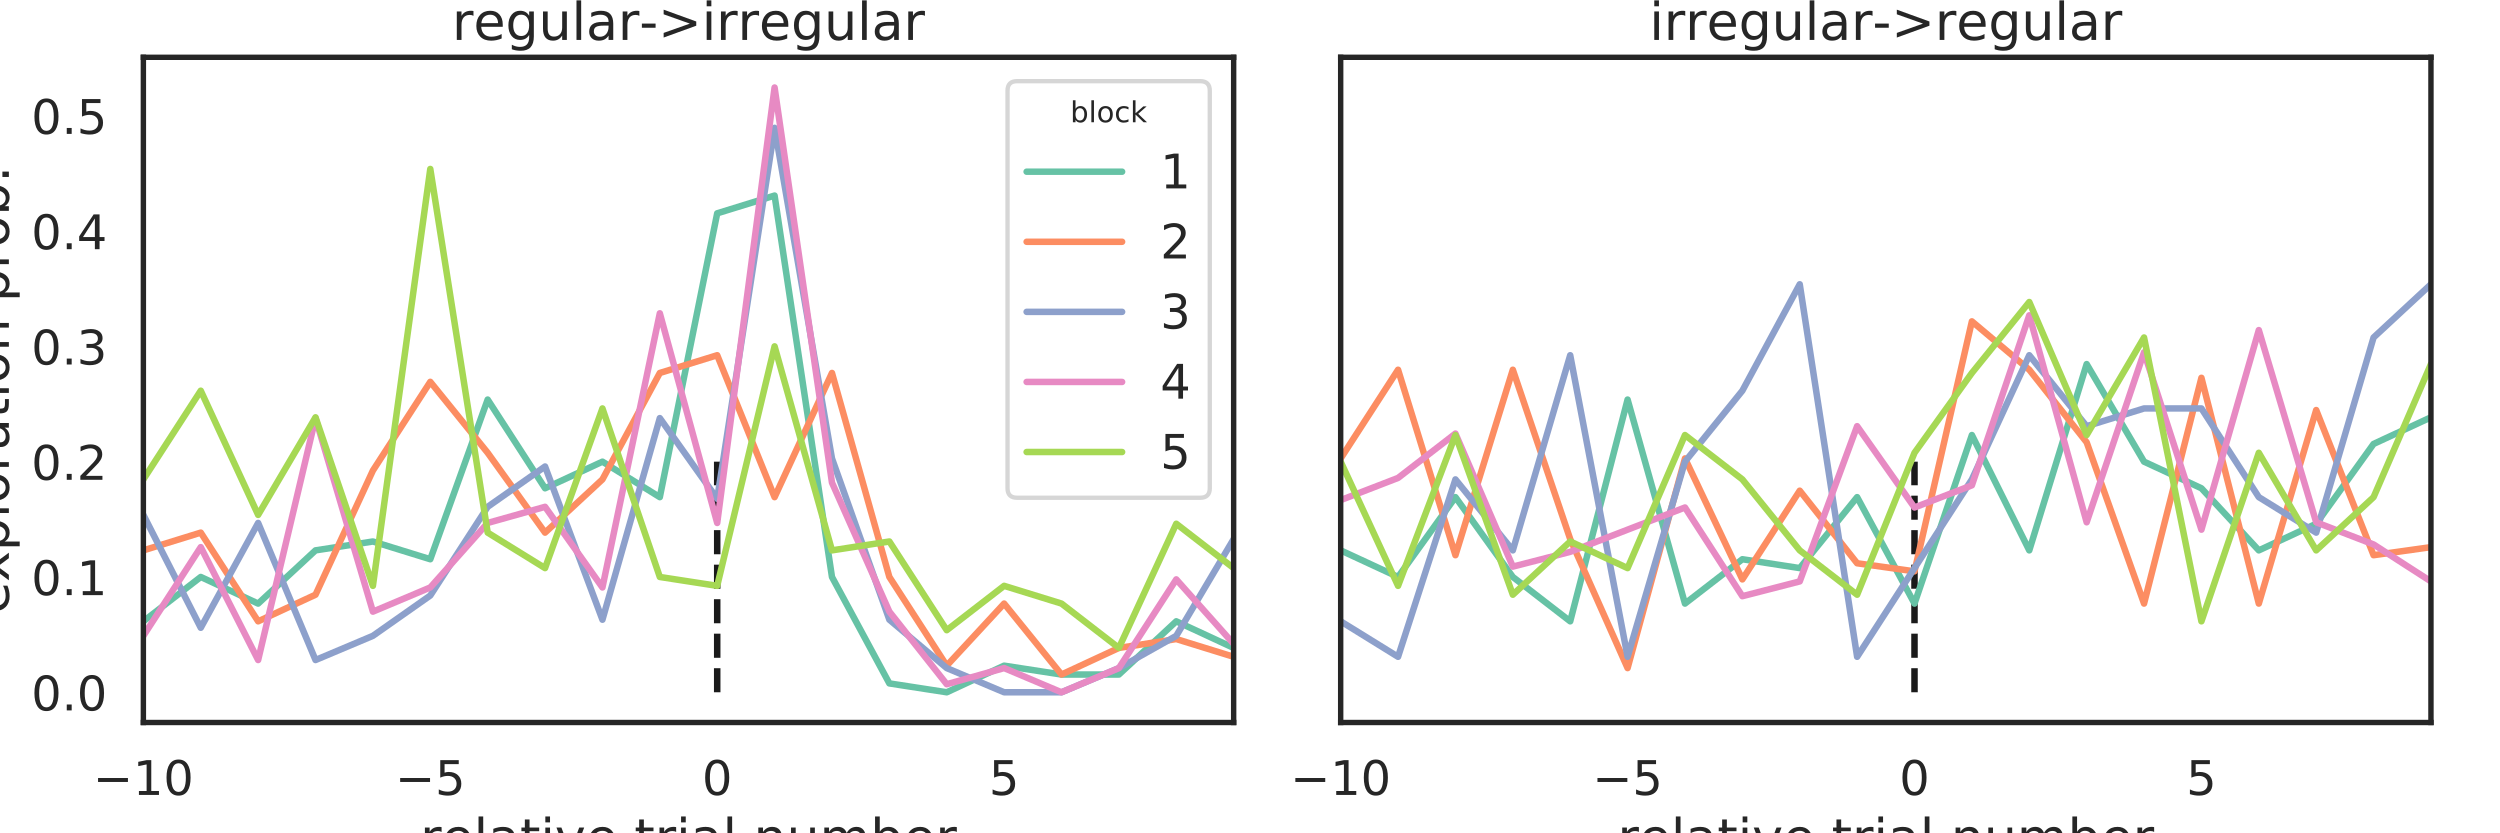 <?xml version="1.0" encoding="utf-8" standalone="no"?>
<!DOCTYPE svg PUBLIC "-//W3C//DTD SVG 1.1//EN"
  "http://www.w3.org/Graphics/SVG/1.1/DTD/svg11.dtd">
<!-- Created with matplotlib (https://matplotlib.org/) -->
<svg height="288pt" version="1.1" viewBox="0 0 864 288" width="864pt" xmlns="http://www.w3.org/2000/svg" xmlns:xlink="http://www.w3.org/1999/xlink">
 <defs>
  <style type="text/css">
*{stroke-linecap:butt;stroke-linejoin:round;}
  </style>
 </defs>
 <g id="figure_1">
  <g id="patch_1">
   <path d="M 0 288 
L 864 288 
L 864 0 
L 0 0 
z
" style="fill:#ffffff;"/>
  </g>
  <g id="axes_1">
   <g id="patch_2">
    <path d="M 49.55 249.7 
L 426.35 249.7 
L 426.35 19.8 
L 49.55 19.8 
z
" style="fill:#ffffff;"/>
   </g>
   <g id="matplotlib.axis_1">
    <g id="xtick_1">
     <g id="text_1">
      <!-- −10 -->
      <defs>
       <path d="M 10.594 35.5 
L 73.188 35.5 
L 73.188 27.203 
L 10.594 27.203 
z
" id="DejaVuSans-8722"/>
       <path d="M 12.406 8.297 
L 28.516 8.297 
L 28.516 63.922 
L 10.984 60.406 
L 10.984 69.391 
L 28.422 72.906 
L 38.281 72.906 
L 38.281 8.297 
L 54.391 8.297 
L 54.391 0 
L 12.406 0 
z
" id="DejaVuSans-49"/>
       <path d="M 31.781 66.406 
Q 24.172 66.406 20.328 58.906 
Q 16.5 51.422 16.5 36.375 
Q 16.5 21.391 20.328 13.891 
Q 24.172 6.391 31.781 6.391 
Q 39.453 6.391 43.281 13.891 
Q 47.125 21.391 47.125 36.375 
Q 47.125 51.422 43.281 58.906 
Q 39.453 66.406 31.781 66.406 
z
M 31.781 74.219 
Q 44.047 74.219 50.516 64.516 
Q 56.984 54.828 56.984 36.375 
Q 56.984 17.969 50.516 8.266 
Q 44.047 -1.422 31.781 -1.422 
Q 19.531 -1.422 13.062 8.266 
Q 6.594 17.969 6.594 36.375 
Q 6.594 54.828 13.062 64.516 
Q 19.531 74.219 31.781 74.219 
z
" id="DejaVuSans-48"/>
      </defs>
      <g style="fill:#262626;" transform="translate(32.139 274.737)scale(0.165 -0.165)">
       <use xlink:href="#DejaVuSans-8722"/>
       <use x="83.789" xlink:href="#DejaVuSans-49"/>
       <use x="147.412" xlink:href="#DejaVuSans-48"/>
      </g>
     </g>
    </g>
    <g id="xtick_2">
     <g id="text_2">
      <!-- −5 -->
      <defs>
       <path d="M 10.797 72.906 
L 49.516 72.906 
L 49.516 64.594 
L 19.828 64.594 
L 19.828 46.734 
Q 21.969 47.469 24.109 47.828 
Q 26.266 48.188 28.422 48.188 
Q 40.625 48.188 47.75 41.5 
Q 54.891 34.812 54.891 23.391 
Q 54.891 11.625 47.562 5.094 
Q 40.234 -1.422 26.906 -1.422 
Q 22.312 -1.422 17.547 -0.641 
Q 12.797 0.141 7.719 1.703 
L 7.719 11.625 
Q 12.109 9.234 16.797 8.062 
Q 21.484 6.891 26.703 6.891 
Q 35.156 6.891 40.078 11.328 
Q 45.016 15.766 45.016 23.391 
Q 45.016 31 40.078 35.438 
Q 35.156 39.891 26.703 39.891 
Q 22.75 39.891 18.812 39.016 
Q 14.891 38.141 10.797 36.281 
z
" id="DejaVuSans-53"/>
      </defs>
      <g style="fill:#262626;" transform="translate(136.546 274.737)scale(0.165 -0.165)">
       <use xlink:href="#DejaVuSans-8722"/>
       <use x="83.789" xlink:href="#DejaVuSans-53"/>
      </g>
     </g>
    </g>
    <g id="xtick_3">
     <g id="text_3">
      <!-- 0 -->
      <g style="fill:#262626;" transform="translate(242.617 274.737)scale(0.165 -0.165)">
       <use xlink:href="#DejaVuSans-48"/>
      </g>
     </g>
    </g>
    <g id="xtick_4">
     <g id="text_4">
      <!-- 5 -->
      <g style="fill:#262626;" transform="translate(341.775 274.737)scale(0.165 -0.165)">
       <use xlink:href="#DejaVuSans-53"/>
      </g>
     </g>
    </g>
    <g id="text_5">
     <!-- relative trial number -->
     <defs>
      <path d="M 41.109 46.297 
Q 39.594 47.172 37.812 47.578 
Q 36.031 48 33.891 48 
Q 26.266 48 22.188 43.047 
Q 18.109 38.094 18.109 28.812 
L 18.109 0 
L 9.078 0 
L 9.078 54.688 
L 18.109 54.688 
L 18.109 46.188 
Q 20.953 51.172 25.484 53.578 
Q 30.031 56 36.531 56 
Q 37.453 56 38.578 55.875 
Q 39.703 55.766 41.062 55.516 
z
" id="DejaVuSans-114"/>
      <path d="M 56.203 29.594 
L 56.203 25.203 
L 14.891 25.203 
Q 15.484 15.922 20.484 11.062 
Q 25.484 6.203 34.422 6.203 
Q 39.594 6.203 44.453 7.469 
Q 49.312 8.734 54.109 11.281 
L 54.109 2.781 
Q 49.266 0.734 44.188 -0.344 
Q 39.109 -1.422 33.891 -1.422 
Q 20.797 -1.422 13.156 6.188 
Q 5.516 13.812 5.516 26.812 
Q 5.516 40.234 12.766 48.109 
Q 20.016 56 32.328 56 
Q 43.359 56 49.781 48.891 
Q 56.203 41.797 56.203 29.594 
z
M 47.219 32.234 
Q 47.125 39.594 43.094 43.984 
Q 39.062 48.391 32.422 48.391 
Q 24.906 48.391 20.391 44.141 
Q 15.875 39.891 15.188 32.172 
z
" id="DejaVuSans-101"/>
      <path d="M 9.422 75.984 
L 18.406 75.984 
L 18.406 0 
L 9.422 0 
z
" id="DejaVuSans-108"/>
      <path d="M 34.281 27.484 
Q 23.391 27.484 19.188 25 
Q 14.984 22.516 14.984 16.5 
Q 14.984 11.719 18.141 8.906 
Q 21.297 6.109 26.703 6.109 
Q 34.188 6.109 38.703 11.406 
Q 43.219 16.703 43.219 25.484 
L 43.219 27.484 
z
M 52.203 31.203 
L 52.203 0 
L 43.219 0 
L 43.219 8.297 
Q 40.141 3.328 35.547 0.953 
Q 30.953 -1.422 24.312 -1.422 
Q 15.922 -1.422 10.953 3.297 
Q 6 8.016 6 15.922 
Q 6 25.141 12.172 29.828 
Q 18.359 34.516 30.609 34.516 
L 43.219 34.516 
L 43.219 35.406 
Q 43.219 41.609 39.141 45 
Q 35.062 48.391 27.688 48.391 
Q 23 48.391 18.547 47.266 
Q 14.109 46.141 10.016 43.891 
L 10.016 52.203 
Q 14.938 54.109 19.578 55.047 
Q 24.219 56 28.609 56 
Q 40.484 56 46.344 49.844 
Q 52.203 43.703 52.203 31.203 
z
" id="DejaVuSans-97"/>
      <path d="M 18.312 70.219 
L 18.312 54.688 
L 36.812 54.688 
L 36.812 47.703 
L 18.312 47.703 
L 18.312 18.016 
Q 18.312 11.328 20.141 9.422 
Q 21.969 7.516 27.594 7.516 
L 36.812 7.516 
L 36.812 0 
L 27.594 0 
Q 17.188 0 13.234 3.875 
Q 9.281 7.766 9.281 18.016 
L 9.281 47.703 
L 2.688 47.703 
L 2.688 54.688 
L 9.281 54.688 
L 9.281 70.219 
z
" id="DejaVuSans-116"/>
      <path d="M 9.422 54.688 
L 18.406 54.688 
L 18.406 0 
L 9.422 0 
z
M 9.422 75.984 
L 18.406 75.984 
L 18.406 64.594 
L 9.422 64.594 
z
" id="DejaVuSans-105"/>
      <path d="M 2.984 54.688 
L 12.5 54.688 
L 29.594 8.797 
L 46.688 54.688 
L 56.203 54.688 
L 35.688 0 
L 23.484 0 
z
" id="DejaVuSans-118"/>
      <path id="DejaVuSans-32"/>
      <path d="M 54.891 33.016 
L 54.891 0 
L 45.906 0 
L 45.906 32.719 
Q 45.906 40.484 42.875 44.328 
Q 39.844 48.188 33.797 48.188 
Q 26.516 48.188 22.312 43.547 
Q 18.109 38.922 18.109 30.906 
L 18.109 0 
L 9.078 0 
L 9.078 54.688 
L 18.109 54.688 
L 18.109 46.188 
Q 21.344 51.125 25.703 53.562 
Q 30.078 56 35.797 56 
Q 45.219 56 50.047 50.172 
Q 54.891 44.344 54.891 33.016 
z
" id="DejaVuSans-110"/>
      <path d="M 8.5 21.578 
L 8.5 54.688 
L 17.484 54.688 
L 17.484 21.922 
Q 17.484 14.156 20.5 10.266 
Q 23.531 6.391 29.594 6.391 
Q 36.859 6.391 41.078 11.031 
Q 45.312 15.672 45.312 23.688 
L 45.312 54.688 
L 54.297 54.688 
L 54.297 0 
L 45.312 0 
L 45.312 8.406 
Q 42.047 3.422 37.719 1 
Q 33.406 -1.422 27.688 -1.422 
Q 18.266 -1.422 13.375 4.438 
Q 8.5 10.297 8.5 21.578 
z
M 31.109 56 
z
" id="DejaVuSans-117"/>
      <path d="M 52 44.188 
Q 55.375 50.25 60.062 53.125 
Q 64.75 56 71.094 56 
Q 79.641 56 84.281 50.016 
Q 88.922 44.047 88.922 33.016 
L 88.922 0 
L 79.891 0 
L 79.891 32.719 
Q 79.891 40.578 77.094 44.375 
Q 74.312 48.188 68.609 48.188 
Q 61.625 48.188 57.562 43.547 
Q 53.516 38.922 53.516 30.906 
L 53.516 0 
L 44.484 0 
L 44.484 32.719 
Q 44.484 40.625 41.703 44.406 
Q 38.922 48.188 33.109 48.188 
Q 26.219 48.188 22.156 43.531 
Q 18.109 38.875 18.109 30.906 
L 18.109 0 
L 9.078 0 
L 9.078 54.688 
L 18.109 54.688 
L 18.109 46.188 
Q 21.188 51.219 25.484 53.609 
Q 29.781 56 35.688 56 
Q 41.656 56 45.828 52.969 
Q 50 49.953 52 44.188 
z
" id="DejaVuSans-109"/>
      <path d="M 48.688 27.297 
Q 48.688 37.203 44.609 42.844 
Q 40.531 48.484 33.406 48.484 
Q 26.266 48.484 22.188 42.844 
Q 18.109 37.203 18.109 27.297 
Q 18.109 17.391 22.188 11.75 
Q 26.266 6.109 33.406 6.109 
Q 40.531 6.109 44.609 11.75 
Q 48.688 17.391 48.688 27.297 
z
M 18.109 46.391 
Q 20.953 51.266 25.266 53.625 
Q 29.594 56 35.594 56 
Q 45.562 56 51.781 48.094 
Q 58.016 40.188 58.016 27.297 
Q 58.016 14.406 51.781 6.484 
Q 45.562 -1.422 35.594 -1.422 
Q 29.594 -1.422 25.266 0.953 
Q 20.953 3.328 18.109 8.203 
L 18.109 0 
L 9.078 0 
L 9.078 75.984 
L 18.109 75.984 
z
" id="DejaVuSans-98"/>
     </defs>
     <g style="fill:#262626;" transform="translate(145.216 295.846)scale(0.18 -0.18)">
      <use xlink:href="#DejaVuSans-114"/>
      <use x="41.082" xlink:href="#DejaVuSans-101"/>
      <use x="102.605" xlink:href="#DejaVuSans-108"/>
      <use x="130.389" xlink:href="#DejaVuSans-97"/>
      <use x="191.668" xlink:href="#DejaVuSans-116"/>
      <use x="230.877" xlink:href="#DejaVuSans-105"/>
      <use x="258.66" xlink:href="#DejaVuSans-118"/>
      <use x="317.84" xlink:href="#DejaVuSans-101"/>
      <use x="379.363" xlink:href="#DejaVuSans-32"/>
      <use x="411.15" xlink:href="#DejaVuSans-116"/>
      <use x="450.359" xlink:href="#DejaVuSans-114"/>
      <use x="491.473" xlink:href="#DejaVuSans-105"/>
      <use x="519.256" xlink:href="#DejaVuSans-97"/>
      <use x="580.535" xlink:href="#DejaVuSans-108"/>
      <use x="608.318" xlink:href="#DejaVuSans-32"/>
      <use x="640.105" xlink:href="#DejaVuSans-110"/>
      <use x="703.484" xlink:href="#DejaVuSans-117"/>
      <use x="766.863" xlink:href="#DejaVuSans-109"/>
      <use x="864.275" xlink:href="#DejaVuSans-98"/>
      <use x="927.752" xlink:href="#DejaVuSans-101"/>
      <use x="989.275" xlink:href="#DejaVuSans-114"/>
     </g>
    </g>
   </g>
   <g id="matplotlib.axis_2">
    <g id="ytick_1">
     <g id="text_6">
      <!-- 0.0 -->
      <defs>
       <path d="M 10.688 12.406 
L 21 12.406 
L 21 0 
L 10.688 0 
z
" id="DejaVuSans-46"/>
      </defs>
      <g style="fill:#262626;" transform="translate(10.81 245.519)scale(0.165 -0.165)">
       <use xlink:href="#DejaVuSans-48"/>
       <use x="63.623" xlink:href="#DejaVuSans-46"/>
       <use x="95.41" xlink:href="#DejaVuSans-48"/>
      </g>
     </g>
    </g>
    <g id="ytick_2">
     <g id="text_7">
      <!-- 0.1 -->
      <g style="fill:#262626;" transform="translate(10.81 205.669)scale(0.165 -0.165)">
       <use xlink:href="#DejaVuSans-48"/>
       <use x="63.623" xlink:href="#DejaVuSans-46"/>
       <use x="95.41" xlink:href="#DejaVuSans-49"/>
      </g>
     </g>
    </g>
    <g id="ytick_3">
     <g id="text_8">
      <!-- 0.2 -->
      <defs>
       <path d="M 19.188 8.297 
L 53.609 8.297 
L 53.609 0 
L 7.328 0 
L 7.328 8.297 
Q 12.938 14.109 22.625 23.891 
Q 32.328 33.688 34.812 36.531 
Q 39.547 41.844 41.422 45.531 
Q 43.312 49.219 43.312 52.781 
Q 43.312 58.594 39.234 62.25 
Q 35.156 65.922 28.609 65.922 
Q 23.969 65.922 18.812 64.312 
Q 13.672 62.703 7.812 59.422 
L 7.812 69.391 
Q 13.766 71.781 18.938 73 
Q 24.125 74.219 28.422 74.219 
Q 39.75 74.219 46.484 68.547 
Q 53.219 62.891 53.219 53.422 
Q 53.219 48.922 51.531 44.891 
Q 49.859 40.875 45.406 35.406 
Q 44.188 33.984 37.641 27.219 
Q 31.109 20.453 19.188 8.297 
z
" id="DejaVuSans-50"/>
      </defs>
      <g style="fill:#262626;" transform="translate(10.81 165.82)scale(0.165 -0.165)">
       <use xlink:href="#DejaVuSans-48"/>
       <use x="63.623" xlink:href="#DejaVuSans-46"/>
       <use x="95.41" xlink:href="#DejaVuSans-50"/>
      </g>
     </g>
    </g>
    <g id="ytick_4">
     <g id="text_9">
      <!-- 0.3 -->
      <defs>
       <path d="M 40.578 39.312 
Q 47.656 37.797 51.625 33 
Q 55.609 28.219 55.609 21.188 
Q 55.609 10.406 48.188 4.484 
Q 40.766 -1.422 27.094 -1.422 
Q 22.516 -1.422 17.656 -0.516 
Q 12.797 0.391 7.625 2.203 
L 7.625 11.719 
Q 11.719 9.328 16.594 8.109 
Q 21.484 6.891 26.812 6.891 
Q 36.078 6.891 40.938 10.547 
Q 45.797 14.203 45.797 21.188 
Q 45.797 27.641 41.281 31.266 
Q 36.766 34.906 28.719 34.906 
L 20.219 34.906 
L 20.219 43.016 
L 29.109 43.016 
Q 36.375 43.016 40.234 45.922 
Q 44.094 48.828 44.094 54.297 
Q 44.094 59.906 40.109 62.906 
Q 36.141 65.922 28.719 65.922 
Q 24.656 65.922 20.016 65.031 
Q 15.375 64.156 9.812 62.312 
L 9.812 71.094 
Q 15.438 72.656 20.344 73.438 
Q 25.25 74.219 29.594 74.219 
Q 40.828 74.219 47.359 69.109 
Q 53.906 64.016 53.906 55.328 
Q 53.906 49.266 50.438 45.094 
Q 46.969 40.922 40.578 39.312 
z
" id="DejaVuSans-51"/>
      </defs>
      <g style="fill:#262626;" transform="translate(10.81 125.971)scale(0.165 -0.165)">
       <use xlink:href="#DejaVuSans-48"/>
       <use x="63.623" xlink:href="#DejaVuSans-46"/>
       <use x="95.41" xlink:href="#DejaVuSans-51"/>
      </g>
     </g>
    </g>
    <g id="ytick_5">
     <g id="text_10">
      <!-- 0.4 -->
      <defs>
       <path d="M 37.797 64.312 
L 12.891 25.391 
L 37.797 25.391 
z
M 35.203 72.906 
L 47.609 72.906 
L 47.609 25.391 
L 58.016 25.391 
L 58.016 17.188 
L 47.609 17.188 
L 47.609 0 
L 37.797 0 
L 37.797 17.188 
L 4.891 17.188 
L 4.891 26.703 
z
" id="DejaVuSans-52"/>
      </defs>
      <g style="fill:#262626;" transform="translate(10.81 86.121)scale(0.165 -0.165)">
       <use xlink:href="#DejaVuSans-48"/>
       <use x="63.623" xlink:href="#DejaVuSans-46"/>
       <use x="95.41" xlink:href="#DejaVuSans-52"/>
      </g>
     </g>
    </g>
    <g id="ytick_6">
     <g id="text_11">
      <!-- 0.5 -->
      <g style="fill:#262626;" transform="translate(10.81 46.272)scale(0.165 -0.165)">
       <use xlink:href="#DejaVuSans-48"/>
       <use x="63.623" xlink:href="#DejaVuSans-46"/>
       <use x="95.41" xlink:href="#DejaVuSans-53"/>
      </g>
     </g>
    </g>
    <g id="text_12">
     <!-- exploration prob. -->
     <defs>
      <path d="M 54.891 54.688 
L 35.109 28.078 
L 55.906 0 
L 45.312 0 
L 29.391 21.484 
L 13.484 0 
L 2.875 0 
L 24.125 28.609 
L 4.688 54.688 
L 15.281 54.688 
L 29.781 35.203 
L 44.281 54.688 
z
" id="DejaVuSans-120"/>
      <path d="M 18.109 8.203 
L 18.109 -20.797 
L 9.078 -20.797 
L 9.078 54.688 
L 18.109 54.688 
L 18.109 46.391 
Q 20.953 51.266 25.266 53.625 
Q 29.594 56 35.594 56 
Q 45.562 56 51.781 48.094 
Q 58.016 40.188 58.016 27.297 
Q 58.016 14.406 51.781 6.484 
Q 45.562 -1.422 35.594 -1.422 
Q 29.594 -1.422 25.266 0.953 
Q 20.953 3.328 18.109 8.203 
z
M 48.688 27.297 
Q 48.688 37.203 44.609 42.844 
Q 40.531 48.484 33.406 48.484 
Q 26.266 48.484 22.188 42.844 
Q 18.109 37.203 18.109 27.297 
Q 18.109 17.391 22.188 11.75 
Q 26.266 6.109 33.406 6.109 
Q 40.531 6.109 44.609 11.75 
Q 48.688 17.391 48.688 27.297 
z
" id="DejaVuSans-112"/>
      <path d="M 30.609 48.391 
Q 23.391 48.391 19.188 42.75 
Q 14.984 37.109 14.984 27.297 
Q 14.984 17.484 19.156 11.844 
Q 23.344 6.203 30.609 6.203 
Q 37.797 6.203 41.984 11.859 
Q 46.188 17.531 46.188 27.297 
Q 46.188 37.016 41.984 42.703 
Q 37.797 48.391 30.609 48.391 
z
M 30.609 56 
Q 42.328 56 49.016 48.375 
Q 55.719 40.766 55.719 27.297 
Q 55.719 13.875 49.016 6.219 
Q 42.328 -1.422 30.609 -1.422 
Q 18.844 -1.422 12.172 6.219 
Q 5.516 13.875 5.516 27.297 
Q 5.516 40.766 12.172 48.375 
Q 18.844 56 30.609 56 
z
" id="DejaVuSans-111"/>
     </defs>
     <g style="fill:#262626;" transform="translate(3.066 212.14)rotate(-90)scale(0.18 -0.18)">
      <use xlink:href="#DejaVuSans-101"/>
      <use x="61.508" xlink:href="#DejaVuSans-120"/>
      <use x="120.688" xlink:href="#DejaVuSans-112"/>
      <use x="184.164" xlink:href="#DejaVuSans-108"/>
      <use x="211.947" xlink:href="#DejaVuSans-111"/>
      <use x="273.129" xlink:href="#DejaVuSans-114"/>
      <use x="314.242" xlink:href="#DejaVuSans-97"/>
      <use x="375.521" xlink:href="#DejaVuSans-116"/>
      <use x="414.73" xlink:href="#DejaVuSans-105"/>
      <use x="442.514" xlink:href="#DejaVuSans-111"/>
      <use x="503.695" xlink:href="#DejaVuSans-110"/>
      <use x="567.074" xlink:href="#DejaVuSans-32"/>
      <use x="598.861" xlink:href="#DejaVuSans-112"/>
      <use x="662.338" xlink:href="#DejaVuSans-114"/>
      <use x="703.42" xlink:href="#DejaVuSans-111"/>
      <use x="764.602" xlink:href="#DejaVuSans-98"/>
      <use x="828.078" xlink:href="#DejaVuSans-46"/>
     </g>
    </g>
   </g>
   <g id="LineCollection_1">
    <path clip-path="url(#p5b9da1309b)" d="M 247.866 239.25 
L 247.866 159.551 
" style="fill:none;stroke:#1a1a1a;stroke-dasharray:8.325,3.6;stroke-dashoffset:0;stroke-width:2.25;"/>
   </g>
   <g id="line2d_1">
    <path clip-path="url(#p5b9da1309b)" d="M 49.55 214.727 
L 69.382 199.401 
L 89.213 208.597 
L 109.045 190.205 
L 128.876 187.139 
L 148.708 193.27 
L 168.539 138.094 
L 188.371 168.747 
L 208.203 159.551 
L 228.034 171.813 
L 247.866 73.722 
L 267.697 67.591 
L 287.529 199.401 
L 307.361 236.185 
L 327.192 239.25 
L 347.024 230.054 
L 366.855 233.119 
L 386.687 233.119 
L 406.518 214.727 
L 426.35 223.923 
" style="fill:none;stroke:#66c2a5;stroke-linecap:round;stroke-width:2.25;"/>
   </g>
   <g id="line2d_2">
    <path clip-path="url(#p5b9da1309b)" d="M 49.55 190.205 
L 69.382 184.074 
L 89.213 214.727 
L 109.045 205.531 
L 128.876 162.617 
L 148.708 131.963 
L 168.539 156.486 
L 188.371 184.074 
L 208.203 165.682 
L 228.034 128.898 
L 247.866 122.767 
L 267.697 171.813 
L 287.529 128.898 
L 307.361 199.401 
L 327.192 230.054 
L 347.024 208.597 
L 366.855 233.119 
L 386.687 223.923 
L 406.518 220.858 
L 426.35 226.989 
" style="fill:none;stroke:#fc8d62;stroke-linecap:round;stroke-width:2.25;"/>
   </g>
   <g id="line2d_3">
    <path clip-path="url(#p5b9da1309b)" d="M 49.55 177.943 
L 69.382 216.957 
L 89.213 180.73 
L 109.045 228.103 
L 128.876 219.743 
L 148.708 205.81 
L 168.539 175.157 
L 188.371 161.223 
L 208.203 214.17 
L 228.034 144.503 
L 247.866 172.37 
L 267.697 44.183 
L 287.529 158.437 
L 307.361 214.17 
L 327.192 230.89 
L 347.024 239.25 
L 366.855 239.25 
L 386.687 230.89 
L 406.518 219.743 
L 426.35 186.303 
" style="fill:none;stroke:#8da0cb;stroke-linecap:round;stroke-width:2.25;"/>
   </g>
   <g id="line2d_4">
    <path clip-path="url(#p5b9da1309b)" d="M 49.55 219.743 
L 69.382 189.09 
L 89.213 228.103 
L 109.045 144.503 
L 128.876 211.383 
L 148.708 203.023 
L 168.539 180.73 
L 188.371 175.157 
L 208.203 203.023 
L 228.034 108.277 
L 247.866 180.73 
L 267.697 30.25 
L 287.529 166.797 
L 307.361 211.383 
L 327.192 236.463 
L 347.024 230.89 
L 366.855 239.25 
L 386.687 230.89 
L 406.518 200.237 
L 426.35 222.53 
" style="fill:none;stroke:#e78ac3;stroke-linecap:round;stroke-width:2.25;"/>
   </g>
   <g id="line2d_5">
    <path clip-path="url(#p5b9da1309b)" d="M 49.55 165.682 
L 69.382 135.029 
L 89.213 177.943 
L 109.045 144.225 
L 128.876 202.466 
L 148.708 58.395 
L 168.539 184.074 
L 188.371 196.335 
L 208.203 141.159 
L 228.034 199.401 
L 247.866 202.466 
L 267.697 119.702 
L 287.529 190.205 
L 307.361 187.139 
L 327.192 217.793 
L 347.024 202.466 
L 366.855 208.597 
L 386.687 223.923 
L 406.518 181.009 
L 426.35 196.335 
" style="fill:none;stroke:#a6d854;stroke-linecap:round;stroke-width:2.25;"/>
   </g>
   <g id="patch_3">
    <path d="M 49.55 249.7 
L 49.55 19.8 
" style="fill:none;stroke:#262626;stroke-linecap:square;stroke-linejoin:miter;stroke-width:1.875;"/>
   </g>
   <g id="patch_4">
    <path d="M 426.35 249.7 
L 426.35 19.8 
" style="fill:none;stroke:#262626;stroke-linecap:square;stroke-linejoin:miter;stroke-width:1.875;"/>
   </g>
   <g id="patch_5">
    <path d="M 49.55 249.7 
L 426.35 249.7 
" style="fill:none;stroke:#262626;stroke-linecap:square;stroke-linejoin:miter;stroke-width:1.875;"/>
   </g>
   <g id="patch_6">
    <path d="M 49.55 19.8 
L 426.35 19.8 
" style="fill:none;stroke:#262626;stroke-linecap:square;stroke-linejoin:miter;stroke-width:1.875;"/>
   </g>
   <g id="text_13">
    <!-- regular-&gt;irregular -->
    <defs>
     <path d="M 45.406 27.984 
Q 45.406 37.75 41.375 43.109 
Q 37.359 48.484 30.078 48.484 
Q 22.859 48.484 18.828 43.109 
Q 14.797 37.75 14.797 27.984 
Q 14.797 18.266 18.828 12.891 
Q 22.859 7.516 30.078 7.516 
Q 37.359 7.516 41.375 12.891 
Q 45.406 18.266 45.406 27.984 
z
M 54.391 6.781 
Q 54.391 -7.172 48.188 -13.984 
Q 42 -20.797 29.203 -20.797 
Q 24.469 -20.797 20.266 -20.094 
Q 16.062 -19.391 12.109 -17.922 
L 12.109 -9.188 
Q 16.062 -11.328 19.922 -12.344 
Q 23.781 -13.375 27.781 -13.375 
Q 36.625 -13.375 41.016 -8.766 
Q 45.406 -4.156 45.406 5.172 
L 45.406 9.625 
Q 42.625 4.781 38.281 2.391 
Q 33.938 0 27.875 0 
Q 17.828 0 11.672 7.656 
Q 5.516 15.328 5.516 27.984 
Q 5.516 40.672 11.672 48.328 
Q 17.828 56 27.875 56 
Q 33.938 56 38.281 53.609 
Q 42.625 51.219 45.406 46.391 
L 45.406 54.688 
L 54.391 54.688 
z
" id="DejaVuSans-103"/>
     <path d="M 4.891 31.391 
L 31.203 31.391 
L 31.203 23.391 
L 4.891 23.391 
z
" id="DejaVuSans-45"/>
     <path d="M 10.594 49.219 
L 10.594 58.109 
L 73.188 35.406 
L 73.188 27.297 
L 10.594 4.594 
L 10.594 13.484 
L 60.891 31.297 
z
" id="DejaVuSans-62"/>
    </defs>
    <g style="fill:#262626;" transform="translate(156.236 13.8)scale(0.18 -0.18)">
     <use xlink:href="#DejaVuSans-114"/>
     <use x="41.082" xlink:href="#DejaVuSans-101"/>
     <use x="102.605" xlink:href="#DejaVuSans-103"/>
     <use x="166.082" xlink:href="#DejaVuSans-117"/>
     <use x="229.461" xlink:href="#DejaVuSans-108"/>
     <use x="257.244" xlink:href="#DejaVuSans-97"/>
     <use x="318.523" xlink:href="#DejaVuSans-114"/>
     <use x="359.543" xlink:href="#DejaVuSans-45"/>
     <use x="395.627" xlink:href="#DejaVuSans-62"/>
     <use x="479.416" xlink:href="#DejaVuSans-105"/>
     <use x="507.199" xlink:href="#DejaVuSans-114"/>
     <use x="548.297" xlink:href="#DejaVuSans-114"/>
     <use x="589.379" xlink:href="#DejaVuSans-101"/>
     <use x="650.902" xlink:href="#DejaVuSans-103"/>
     <use x="714.379" xlink:href="#DejaVuSans-117"/>
     <use x="777.758" xlink:href="#DejaVuSans-108"/>
     <use x="805.541" xlink:href="#DejaVuSans-97"/>
     <use x="866.82" xlink:href="#DejaVuSans-114"/>
    </g>
   </g>
   <g id="legend_1">
    <g id="patch_7">
     <path d="M 351.502 172.023 
L 414.8 172.023 
Q 418.1 172.023 418.1 168.723 
L 418.1 31.35 
Q 418.1 28.05 414.8 28.05 
L 351.502 28.05 
Q 348.202 28.05 348.202 31.35 
L 348.202 168.723 
Q 348.202 172.023 351.502 172.023 
z
" style="fill:#ffffff;opacity:0.8;stroke:#cccccc;stroke-linejoin:miter;stroke-width:1.5;"/>
    </g>
    <g id="text_14">
     <!-- block -->
     <defs>
      <path d="M 48.781 52.594 
L 48.781 44.188 
Q 44.969 46.297 41.141 47.344 
Q 37.312 48.391 33.406 48.391 
Q 24.656 48.391 19.812 42.844 
Q 14.984 37.312 14.984 27.297 
Q 14.984 17.281 19.812 11.734 
Q 24.656 6.203 33.406 6.203 
Q 37.312 6.203 41.141 7.25 
Q 44.969 8.297 48.781 10.406 
L 48.781 2.094 
Q 45.016 0.344 40.984 -0.531 
Q 36.969 -1.422 32.422 -1.422 
Q 20.062 -1.422 12.781 6.344 
Q 5.516 14.109 5.516 27.297 
Q 5.516 40.672 12.859 48.328 
Q 20.219 56 33.016 56 
Q 37.156 56 41.109 55.141 
Q 45.062 54.297 48.781 52.594 
z
" id="DejaVuSans-99"/>
      <path d="M 9.078 75.984 
L 18.109 75.984 
L 18.109 31.109 
L 44.922 54.688 
L 56.391 54.688 
L 27.391 29.109 
L 57.625 0 
L 45.906 0 
L 18.109 26.703 
L 18.109 0 
L 9.078 0 
z
" id="DejaVuSans-107"/>
     </defs>
     <g style="fill:#262626;" transform="translate(369.884 42.248)scale(0.1 -0.1)">
      <use xlink:href="#DejaVuSans-98"/>
      <use x="63.477" xlink:href="#DejaVuSans-108"/>
      <use x="91.26" xlink:href="#DejaVuSans-111"/>
      <use x="152.441" xlink:href="#DejaVuSans-99"/>
      <use x="207.422" xlink:href="#DejaVuSans-107"/>
     </g>
    </g>
    <g id="line2d_6">
     <path d="M 354.802 59.341 
L 387.802 59.341 
" style="fill:none;stroke:#66c2a5;stroke-linecap:round;stroke-width:2.25;"/>
    </g>
    <g id="line2d_7"/>
    <g id="text_15">
     <!-- 1 -->
     <g style="fill:#262626;" transform="translate(401.002 65.116)scale(0.165 -0.165)">
      <use xlink:href="#DejaVuSans-49"/>
     </g>
    </g>
    <g id="line2d_8">
     <path d="M 354.802 83.559 
L 387.802 83.559 
" style="fill:none;stroke:#fc8d62;stroke-linecap:round;stroke-width:2.25;"/>
    </g>
    <g id="line2d_9"/>
    <g id="text_16">
     <!-- 2 -->
     <g style="fill:#262626;" transform="translate(401.002 89.334)scale(0.165 -0.165)">
      <use xlink:href="#DejaVuSans-50"/>
     </g>
    </g>
    <g id="line2d_10">
     <path d="M 354.802 107.778 
L 387.802 107.778 
" style="fill:none;stroke:#8da0cb;stroke-linecap:round;stroke-width:2.25;"/>
    </g>
    <g id="line2d_11"/>
    <g id="text_17">
     <!-- 3 -->
     <g style="fill:#262626;" transform="translate(401.002 113.553)scale(0.165 -0.165)">
      <use xlink:href="#DejaVuSans-51"/>
     </g>
    </g>
    <g id="line2d_12">
     <path d="M 354.802 131.997 
L 387.802 131.997 
" style="fill:none;stroke:#e78ac3;stroke-linecap:round;stroke-width:2.25;"/>
    </g>
    <g id="line2d_13"/>
    <g id="text_18">
     <!-- 4 -->
     <g style="fill:#262626;" transform="translate(401.002 137.772)scale(0.165 -0.165)">
      <use xlink:href="#DejaVuSans-52"/>
     </g>
    </g>
    <g id="line2d_14">
     <path d="M 354.802 156.216 
L 387.802 156.216 
" style="fill:none;stroke:#a6d854;stroke-linecap:round;stroke-width:2.25;"/>
    </g>
    <g id="line2d_15"/>
    <g id="text_19">
     <!-- 5 -->
     <g style="fill:#262626;" transform="translate(401.002 161.991)scale(0.165 -0.165)">
      <use xlink:href="#DejaVuSans-53"/>
     </g>
    </g>
   </g>
  </g>
  <g id="axes_2">
   <g id="patch_8">
    <path d="M 463.337 249.7 
L 840.138 249.7 
L 840.138 19.8 
L 463.337 19.8 
z
" style="fill:#ffffff;"/>
   </g>
   <g id="matplotlib.axis_3">
    <g id="xtick_5">
     <g id="text_20">
      <!-- −10 -->
      <g style="fill:#262626;" transform="translate(445.926 274.737)scale(0.165 -0.165)">
       <use xlink:href="#DejaVuSans-8722"/>
       <use x="83.789" xlink:href="#DejaVuSans-49"/>
       <use x="147.412" xlink:href="#DejaVuSans-48"/>
      </g>
     </g>
    </g>
    <g id="xtick_6">
     <g id="text_21">
      <!-- −5 -->
      <g style="fill:#262626;" transform="translate(550.333 274.737)scale(0.165 -0.165)">
       <use xlink:href="#DejaVuSans-8722"/>
       <use x="83.789" xlink:href="#DejaVuSans-53"/>
      </g>
     </g>
    </g>
    <g id="xtick_7">
     <g id="text_22">
      <!-- 0 -->
      <g style="fill:#262626;" transform="translate(656.404 274.737)scale(0.165 -0.165)">
       <use xlink:href="#DejaVuSans-48"/>
      </g>
     </g>
    </g>
    <g id="xtick_8">
     <g id="text_23">
      <!-- 5 -->
      <g style="fill:#262626;" transform="translate(755.562 274.737)scale(0.165 -0.165)">
       <use xlink:href="#DejaVuSans-53"/>
      </g>
     </g>
    </g>
    <g id="text_24">
     <!-- relative trial number -->
     <g style="fill:#262626;" transform="translate(559.004 295.846)scale(0.18 -0.18)">
      <use xlink:href="#DejaVuSans-114"/>
      <use x="41.082" xlink:href="#DejaVuSans-101"/>
      <use x="102.605" xlink:href="#DejaVuSans-108"/>
      <use x="130.389" xlink:href="#DejaVuSans-97"/>
      <use x="191.668" xlink:href="#DejaVuSans-116"/>
      <use x="230.877" xlink:href="#DejaVuSans-105"/>
      <use x="258.66" xlink:href="#DejaVuSans-118"/>
      <use x="317.84" xlink:href="#DejaVuSans-101"/>
      <use x="379.363" xlink:href="#DejaVuSans-32"/>
      <use x="411.15" xlink:href="#DejaVuSans-116"/>
      <use x="450.359" xlink:href="#DejaVuSans-114"/>
      <use x="491.473" xlink:href="#DejaVuSans-105"/>
      <use x="519.256" xlink:href="#DejaVuSans-97"/>
      <use x="580.535" xlink:href="#DejaVuSans-108"/>
      <use x="608.318" xlink:href="#DejaVuSans-32"/>
      <use x="640.105" xlink:href="#DejaVuSans-110"/>
      <use x="703.484" xlink:href="#DejaVuSans-117"/>
      <use x="766.863" xlink:href="#DejaVuSans-109"/>
      <use x="864.275" xlink:href="#DejaVuSans-98"/>
      <use x="927.752" xlink:href="#DejaVuSans-101"/>
      <use x="989.275" xlink:href="#DejaVuSans-114"/>
     </g>
    </g>
   </g>
   <g id="matplotlib.axis_4">
    <g id="ytick_7"/>
    <g id="ytick_8"/>
    <g id="ytick_9"/>
    <g id="ytick_10"/>
    <g id="ytick_11"/>
    <g id="ytick_12"/>
   </g>
   <g id="LineCollection_2">
    <path clip-path="url(#pc10223874e)" d="M 661.653 239.25 
L 661.653 159.551 
" style="fill:none;stroke:#1a1a1a;stroke-dasharray:8.325,3.6;stroke-dashoffset:0;stroke-width:2.25;"/>
   </g>
   <g id="line2d_16">
    <path clip-path="url(#pc10223874e)" d="M 463.337 190.205 
L 483.169 199.401 
L 503.001 171.813 
L 522.832 199.401 
L 542.664 214.727 
L 562.495 138.094 
L 582.327 208.597 
L 602.159 193.27 
L 621.99 196.335 
L 641.822 171.813 
L 661.653 208.597 
L 681.485 150.355 
L 701.316 190.205 
L 721.148 125.833 
L 740.98 159.551 
L 760.811 168.747 
L 780.643 190.205 
L 800.474 181.009 
L 820.306 153.421 
L 840.138 144.225 
" style="fill:none;stroke:#66c2a5;stroke-linecap:round;stroke-width:2.25;"/>
   </g>
   <g id="line2d_17">
    <path clip-path="url(#pc10223874e)" d="M 463.337 158.437 
L 483.169 127.783 
L 503.001 191.877 
L 522.832 127.783 
L 542.664 186.303 
L 562.495 230.89 
L 582.327 158.437 
L 602.159 200.237 
L 621.99 169.583 
L 641.822 194.663 
L 661.653 197.45 
L 681.485 111.063 
L 701.316 127.783 
L 721.148 152.863 
L 740.98 208.597 
L 760.811 130.57 
L 780.643 208.597 
L 800.474 141.717 
L 820.306 191.877 
L 840.138 189.09 
" style="fill:none;stroke:#fc8d62;stroke-linecap:round;stroke-width:2.25;"/>
   </g>
   <g id="line2d_18">
    <path clip-path="url(#pc10223874e)" d="M 463.337 214.727 
L 483.169 226.989 
L 503.001 165.682 
L 522.832 190.205 
L 542.664 122.767 
L 562.495 226.989 
L 582.327 159.551 
L 602.159 135.029 
L 621.99 98.245 
L 641.822 226.989 
L 661.653 196.335 
L 681.485 165.682 
L 701.316 122.767 
L 721.148 147.29 
L 740.98 141.159 
L 760.811 141.159 
L 780.643 171.813 
L 800.474 184.074 
L 820.306 116.637 
L 840.138 98.245 
" style="fill:none;stroke:#8da0cb;stroke-linecap:round;stroke-width:2.25;"/>
   </g>
   <g id="line2d_19">
    <path clip-path="url(#pc10223874e)" d="M 463.337 172.834 
L 483.169 165.171 
L 503.001 149.844 
L 522.832 195.824 
L 542.664 190.716 
L 562.495 183.052 
L 582.327 175.389 
L 602.159 206.042 
L 621.99 200.933 
L 641.822 147.29 
L 661.653 175.389 
L 681.485 167.726 
L 701.316 108.973 
L 721.148 180.498 
L 740.98 121.746 
L 760.811 183.052 
L 780.643 114.082 
L 800.474 180.498 
L 820.306 188.161 
L 840.138 200.933 
" style="fill:none;stroke:#e78ac3;stroke-linecap:round;stroke-width:2.25;"/>
   </g>
   <g id="line2d_20">
    <path clip-path="url(#pc10223874e)" d="M 463.337 159.551 
L 483.169 202.466 
L 503.001 150.355 
L 522.832 205.531 
L 542.664 187.139 
L 562.495 196.335 
L 582.327 150.355 
L 602.159 165.682 
L 621.99 190.205 
L 641.822 205.531 
L 661.653 156.486 
L 681.485 128.898 
L 701.316 104.375 
L 721.148 150.355 
L 740.98 116.637 
L 760.811 214.727 
L 780.643 156.486 
L 800.474 190.205 
L 820.306 171.813 
L 840.138 125.833 
" style="fill:none;stroke:#a6d854;stroke-linecap:round;stroke-width:2.25;"/>
   </g>
   <g id="patch_9">
    <path d="M 463.337 249.7 
L 463.337 19.8 
" style="fill:none;stroke:#262626;stroke-linecap:square;stroke-linejoin:miter;stroke-width:1.875;"/>
   </g>
   <g id="patch_10">
    <path d="M 840.138 249.7 
L 840.138 19.8 
" style="fill:none;stroke:#262626;stroke-linecap:square;stroke-linejoin:miter;stroke-width:1.875;"/>
   </g>
   <g id="patch_11">
    <path d="M 463.337 249.7 
L 840.138 249.7 
" style="fill:none;stroke:#262626;stroke-linecap:square;stroke-linejoin:miter;stroke-width:1.875;"/>
   </g>
   <g id="patch_12">
    <path d="M 463.337 19.8 
L 840.138 19.8 
" style="fill:none;stroke:#262626;stroke-linecap:square;stroke-linejoin:miter;stroke-width:1.875;"/>
   </g>
   <g id="text_25">
    <!-- irregular-&gt;regular -->
    <g style="fill:#262626;" transform="translate(570.023 13.8)scale(0.18 -0.18)">
     <use xlink:href="#DejaVuSans-105"/>
     <use x="27.783" xlink:href="#DejaVuSans-114"/>
     <use x="68.881" xlink:href="#DejaVuSans-114"/>
     <use x="109.963" xlink:href="#DejaVuSans-101"/>
     <use x="171.486" xlink:href="#DejaVuSans-103"/>
     <use x="234.963" xlink:href="#DejaVuSans-117"/>
     <use x="298.342" xlink:href="#DejaVuSans-108"/>
     <use x="326.125" xlink:href="#DejaVuSans-97"/>
     <use x="387.404" xlink:href="#DejaVuSans-114"/>
     <use x="428.424" xlink:href="#DejaVuSans-45"/>
     <use x="464.508" xlink:href="#DejaVuSans-62"/>
     <use x="548.297" xlink:href="#DejaVuSans-114"/>
     <use x="589.379" xlink:href="#DejaVuSans-101"/>
     <use x="650.902" xlink:href="#DejaVuSans-103"/>
     <use x="714.379" xlink:href="#DejaVuSans-117"/>
     <use x="777.758" xlink:href="#DejaVuSans-108"/>
     <use x="805.541" xlink:href="#DejaVuSans-97"/>
     <use x="866.82" xlink:href="#DejaVuSans-114"/>
    </g>
   </g>
  </g>
 </g>
 <defs>
  <clipPath id="p5b9da1309b">
   <rect height="229.9" width="376.8" x="49.55" y="19.8"/>
  </clipPath>
  <clipPath id="pc10223874e">
   <rect height="229.9" width="376.8" x="463.337" y="19.8"/>
  </clipPath>
 </defs>
</svg>

